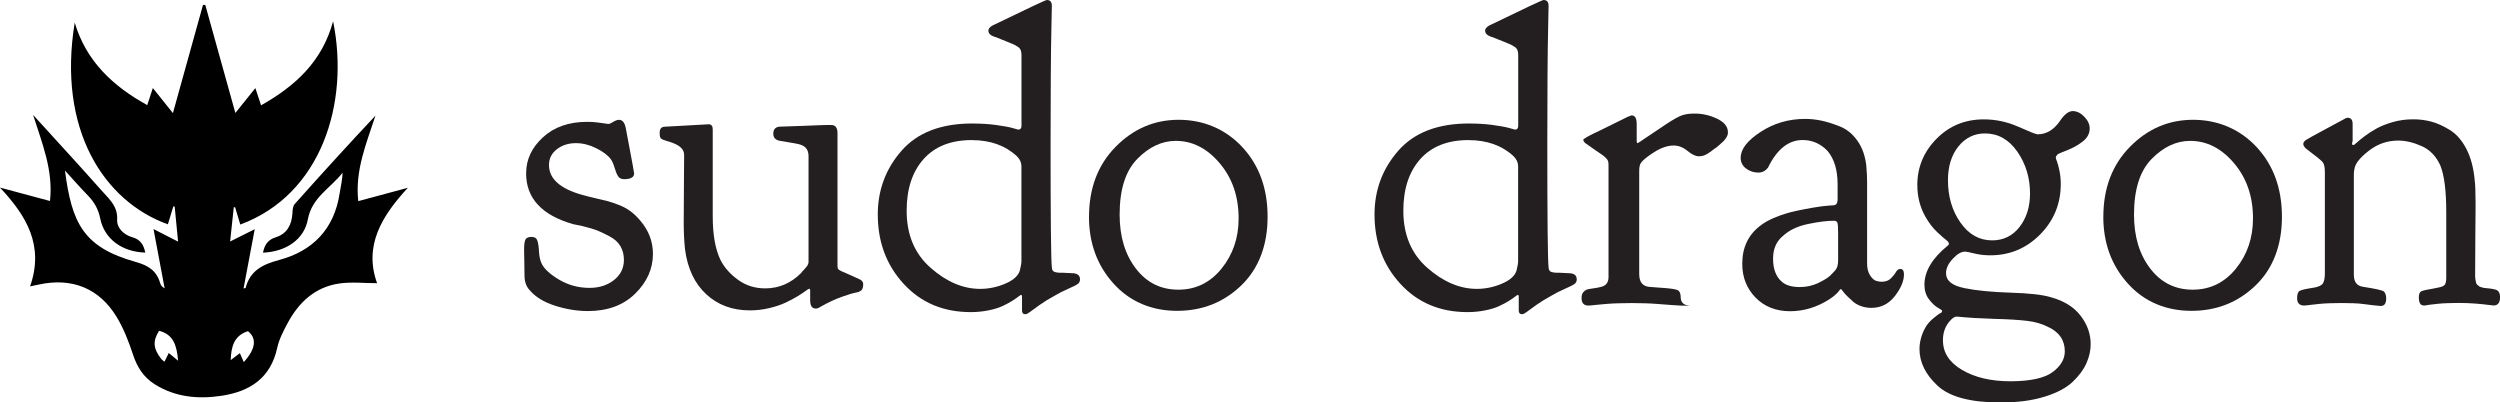 <?xml version="1.0" encoding="UTF-8"?>
<svg id="Layer_2" xmlns="http://www.w3.org/2000/svg" width="595.24" height="95.82" viewBox="0 0 595.24 95.82">
  <g id="Layer_1-2" data-name="Layer_1">
    <path d="M97.15,44.7c-3.92,1.05-7.83,2.11-11.85,3.19-.81-7.37,1.96-13.79,4.1-20.36-6.54,6.96-12.92,13.97-19.23,21.05-.46.51-.51,1.48-.55,2.25-.16,2.74-1.32,4.84-3.98,5.67-1.93.61-2.67,1.87-3.02,3.66,5.49-.23,9.81-3.16,10.68-7.94.96-5.23,5.43-7.45,8.27-11.1-.06,1.76-.46,3.35-.71,4.96-1.3,8.46-6.4,13.69-14.39,15.82-3.96,1.06-6.92,2.52-7.99,6.67-.01.05-.23.05-.49.1.87-4.58,1.72-9.11,2.66-14.1-2.22,1.11-3.88,1.94-5.86,2.93.32-2.96.59-5.54.87-8.13.11-.01.21-.03.32-.04.39,1.32.78,2.64,1.23,4.13,19.26-7.11,26.07-28.84,22.1-48.4-2.59,9.6-9.01,15.42-17.15,20.02-.5-1.49-.87-2.63-1.36-4.11-1.64,2.05-3.05,3.81-4.76,5.93-2.47-8.88-4.81-17.3-7.16-25.72-.18,0-.37,0-.55,0-2.34,8.43-4.69,16.86-7.16,25.75-1.72-2.15-3.15-3.93-4.78-5.97-.53,1.62-.91,2.78-1.33,4.07-8.2-4.53-14.54-10.46-17.27-19.64-4.17,25.44,6.94,42.54,22.18,48.02.43-1.43.87-2.86,1.3-4.28.11.02.21.05.32.07.26,2.65.51,5.3.81,8.33-2.07-1.06-3.72-1.9-5.85-2.99.94,5.03,1.8,9.57,2.65,14.11-.64-.34-.92-.76-1.06-1.22-.85-2.94-2.76-4.2-5.78-5.05-12.5-3.49-15.27-9.22-16.89-21.77,2.03,2.22,3.68,4.12,5.44,5.92,1.52,1.56,2.5,3.25,2.95,5.48.98,4.91,5.26,7.99,10.73,8.13-.37-1.78-1.08-3.08-3.05-3.64-2.03-.58-3.75-2.14-3.65-4.22.15-3.02-1.65-4.65-3.34-6.52-1.94-2.14-3.85-4.31-5.79-6.45-3.62-3.99-7.25-7.97-10.88-11.95,2.12,6.71,4.84,13.18,4.02,20.5-4.08-1.1-7.99-2.15-11.91-3.2,6.37,6.77,10.56,13.84,7.17,23.53.9-.19,1.52-.32,2.14-.45,7.82-1.68,14.3.87,18.46,7.7,1.69,2.78,2.89,5.91,3.92,9.02.98,2.97,2.5,5.36,5.13,7.02,4.94,3.11,10.38,3.6,15.98,2.75,6.74-1.03,11.66-4.23,13.22-11.43.45-2.05,1.48-4.02,2.49-5.9,2.67-4.96,6.56-8.57,12.29-9.4,2.94-.42,5.99-.07,8.99-.07-3.21-8.92,1.11-16,7.36-22.75ZM40.18,84.05c-.31.64-.62,1.26-1.02,2.08-.32-.27-.58-.42-.75-.64-1.95-2.53-2.08-4.22-.54-6.73,3.44.86,4.24,3.54,4.53,7.12-.88-.72-1.48-1.22-2.22-1.83ZM58.04,86.21c-.36-.84-.62-1.41-.93-2.13-.73.56-1.39,1.05-2.18,1.66.11-3.21.79-5.84,4.11-6.89,2.12,1.69,1.9,4.19-1,7.37Z"/>
    <g>
      <path d="M125.28,41.17c0-3.21,1.33-6.04,4-8.49,2.66-2.44,6.17-3.67,10.51-3.67.92,0,1.76.05,2.52.15.76.1,1.35.18,1.78.25.43.07.67.1.74.1.26,0,.66-.16,1.18-.49.53-.33.99-.49,1.38-.49.8,0,1.33.64,1.59,1.91.2,1,.46,2.41.8,4.22.33,1.81.61,3.33.85,4.57.23,1.24.35,1.92.35,2.06,0,.91-.8,1.37-2.4,1.37-.66,0-1.13-.24-1.43-.72-.3-.48-.58-1.16-.84-2.05-.26-.89-.56-1.56-.89-2-.72-.95-1.89-1.83-3.5-2.62-1.61-.8-3.21-1.19-4.79-1.19-1.78,0-3.29.48-4.54,1.45-1.25.96-1.88,2.22-1.88,3.76,0,3.28,2.66,5.65,7.99,7.13.7.21,1.7.46,3.02.76,1.32.3,2.33.54,3.03.73.7.19,1.56.48,2.59.88,1.03.4,1.94.89,2.74,1.48.8.59,1.56,1.31,2.29,2.17,2.06,2.37,3.09,5.03,3.09,7.99,0,3.56-1.41,6.71-4.22,9.48-2.81,2.76-6.57,4.15-11.27,4.15-2.57,0-5.18-.43-7.84-1.28-2.66-.85-4.69-2.1-6.07-3.75-.79-.85-1.18-2.01-1.18-3.45,0-1.05-.02-2.24-.05-3.55-.03-1.31-.05-2.14-.05-2.47,0-1.32.11-2.17.35-2.57.23-.39.71-.59,1.43-.59s1.18.29,1.38.88c.2.59.33,1.45.39,2.59.06,1.14.26,2.07.59,2.79.59,1.31,1.99,2.61,4.19,3.92,2.2,1.3,4.62,1.96,7.25,1.96,2.3,0,4.24-.62,5.82-1.86,1.58-1.24,2.37-2.84,2.37-4.8,0-1.24-.28-2.34-.84-3.28-.56-.95-1.43-1.73-2.62-2.35-1.18-.62-2.14-1.08-2.86-1.37-.72-.29-1.88-.64-3.45-1.03l-2.32-.48c-7.47-2.13-11.2-6.18-11.2-12.13Z" style="fill: #231f20;"/>
      <path d="M192.58,68.78c-.07,0-.34.18-.83.54-.49.36-1.15.79-1.96,1.28-.82.49-1.75.99-2.8,1.48-1.05.49-2.33.92-3.83,1.28-1.51.36-3.05.54-4.62.54-4.16,0-7.63-1.28-10.4-3.85-2.77-2.57-4.46-6.15-5.05-10.76-.2-1.97-.3-4.05-.3-6.22,0-1.25.02-4.16.05-8.73.03-4.57.05-7.06.05-7.45,0-1.25-.91-2.2-2.72-2.86-.32-.13-.82-.3-1.5-.49-.68-.2-1.12-.39-1.31-.59-.19-.2-.29-.56-.29-1.09v-.3c0-.85.36-1.31,1.08-1.38,6.7-.39,10.22-.59,10.55-.59.67,0,1,.4,1,1.18v20.72c0,4.41.62,7.89,1.87,10.46.92,1.78,2.31,3.34,4.18,4.69,1.87,1.35,4.01,2.02,6.44,2.02,3.27,0,6.12-1.22,8.55-3.65.13-.2.31-.41.54-.64.23-.23.38-.39.44-.49.06-.1.16-.21.29-.35.13-.13.21-.25.25-.35.03-.1.08-.21.15-.35.06-.13.1-.25.1-.35v-25.31c0-1.45-.67-2.37-2.02-2.76-.34-.13-1.96-.43-4.85-.89-1.01-.2-1.52-.76-1.52-1.68,0-.99.46-1.54,1.38-1.68,2.17-.06,4.13-.13,5.87-.2,1.74-.06,2.96-.11,3.65-.15.69-.03,1.28-.05,1.78-.05h1.13c.99,0,1.48.66,1.48,1.97v31.68c0,.2.02.35.05.44.03.1.1.2.2.3.1.1.22.18.36.25.14.07.34.17.61.3.27.13.58.26.92.39.34.13.78.33,1.33.59.54.26,1.12.53,1.73.79.61.26.92.66.92,1.18,0,.72-.15,1.22-.45,1.48-.3.26-.75.44-1.34.54s-1.69.43-3.28.99c-1.59.56-3.31,1.37-5.17,2.42-.38.26-.74.39-1.05.39-.9,0-1.34-.66-1.34-1.97v-2.37c0-.26-.1-.39-.29-.39Z" style="fill: #231f20;"/>
      <path d="M231.56,29.41c1.97,0,3.82.11,5.53.34,1.71.23,3.03.47,3.95.72l1.38.39c.52,0,.79-.29.79-.89V13.02c0-.2-.02-.38-.05-.54-.03-.16-.06-.31-.1-.44-.03-.13-.1-.26-.19-.39-.1-.13-.18-.23-.24-.3-.06-.06-.21-.16-.44-.3-.23-.13-.42-.25-.58-.34-.16-.1-.42-.21-.78-.35-.36-.13-.68-.26-.97-.4-.29-.13-.7-.3-1.22-.49-.52-.2-1.01-.4-1.46-.59-1.24-.33-1.85-.85-1.85-1.58,0-.4.29-.79.89-1.18,8.41-4.08,12.75-6.12,13.02-6.12.8,0,1.2.46,1.2,1.38,0,.66-.03,2.39-.1,5.18-.07,2.8-.12,6.63-.15,11.51-.03,4.88-.05,10.2-.05,15.97,0,17.97.1,27.84.3,29.61,0,.2.02.34.05.44.03.1.08.2.15.3.06.1.15.18.25.25.1.07.23.12.39.15.16.03.31.06.44.1.13.03.35.05.64.05h.79c.23,0,.54.02.94.05.39.03.76.05,1.09.05,1.31,0,1.97.49,1.97,1.48,0,.47-.18.83-.54,1.09-.36.27-1.12.65-2.27,1.15-1.15.5-2.22,1.04-3.21,1.63-1.33.72-2.52,1.46-3.59,2.21-1.07.75-1.84,1.31-2.3,1.67-.47.36-.83.54-1.1.54-.54,0-.8-.3-.8-.89v-3.39c0-.21-.1-.31-.3-.31l-.59.41c-.33.27-.82.62-1.47,1.02-.66.41-1.43.82-2.31,1.23-.88.41-2,.75-3.34,1.02-1.34.27-2.74.41-4.18.41-6.53,0-11.85-2.23-15.97-6.71-4.12-4.47-6.18-9.98-6.18-16.54,0-5.81,1.89-10.88,5.67-15.19s9.39-6.47,16.83-6.47h.1ZM231.41,33.35c-4.98,0-8.82,1.51-11.51,4.53-2.69,3.02-4.03,7.12-4.03,12.3,0,5.71,1.9,10.24,5.7,13.58,3.8,3.35,7.74,5.02,11.8,5.02,2.03,0,4.02-.41,5.95-1.23,1.93-.82,3.1-1.85,3.49-3.1.26-1.05.39-1.8.39-2.26v-22.63c0-.85-.36-1.64-1.08-2.36-2.75-2.56-6.33-3.84-10.72-3.84Z" style="fill: #231f20;"/>
      <path d="M259.29,51.61c0-6.8,2.11-12.35,6.33-16.65,4.22-4.29,9.23-6.44,15.03-6.44s11.11,2.17,15.13,6.49c4.02,4.33,6.03,9.86,6.03,16.6s-2.09,12.33-6.28,16.36c-4.19,4.03-9.28,6.04-15.28,6.04s-11.22-2.16-15.12-6.49c-3.9-4.32-5.85-9.63-5.85-15.92ZM270.45,63.95c2.58,3.35,5.94,5.02,10.1,5.02s7.59-1.67,10.3-5.02c2.71-3.35,4.06-7.34,4.06-11.96,0-5.21-1.5-9.58-4.51-13.13-3-3.55-6.49-5.32-10.45-5.32-3.3,0-6.35,1.43-9.16,4.29-2.81,2.86-4.21,7.29-4.21,13.27,0,5.21,1.29,9.48,3.86,12.83Z" style="fill: #231f20;"/>
      <path d="M349.83,29.41c1.97,0,3.82.11,5.53.34,1.71.23,3.03.47,3.95.72l1.38.39c.52,0,.79-.29.79-.89V13.02c0-.2-.02-.38-.05-.54-.03-.16-.06-.31-.1-.44-.03-.13-.1-.26-.19-.39-.1-.13-.18-.23-.24-.3-.06-.06-.21-.16-.44-.3-.23-.13-.42-.25-.58-.34-.16-.1-.42-.21-.78-.35-.36-.13-.68-.26-.97-.4-.29-.13-.7-.3-1.22-.49-.52-.2-1.01-.4-1.46-.59-1.24-.33-1.85-.85-1.85-1.58,0-.4.29-.79.89-1.18,8.41-4.08,12.75-6.12,13.02-6.12.8,0,1.2.46,1.2,1.38,0,.66-.03,2.39-.1,5.18-.07,2.8-.12,6.63-.15,11.51-.03,4.88-.05,10.2-.05,15.97,0,17.97.1,27.84.3,29.61,0,.2.02.34.05.44.03.1.08.2.15.3.06.1.15.18.25.25.1.07.23.12.39.15.16.03.31.06.44.1.13.03.35.05.64.05h.79c.23,0,.54.02.94.05.39.03.76.05,1.09.05,1.31,0,1.97.49,1.97,1.48,0,.47-.18.83-.54,1.09-.36.27-1.12.65-2.27,1.15-1.15.5-2.22,1.04-3.21,1.63-1.33.72-2.52,1.46-3.59,2.21-1.07.75-1.84,1.31-2.3,1.67-.47.36-.83.54-1.1.54-.54,0-.8-.3-.8-.89v-3.39c0-.21-.1-.31-.3-.31l-.59.41c-.33.27-.82.62-1.47,1.02-.66.41-1.43.82-2.31,1.23-.88.41-2,.75-3.34,1.02-1.34.27-2.74.41-4.18.41-6.53,0-11.85-2.23-15.97-6.71-4.12-4.47-6.18-9.98-6.18-16.54,0-5.81,1.89-10.88,5.67-15.19s9.39-6.47,16.83-6.47h.1ZM349.67,33.35c-4.98,0-8.82,1.51-11.51,4.53-2.69,3.02-4.03,7.12-4.03,12.3,0,5.71,1.9,10.24,5.7,13.58,3.8,3.35,7.74,5.02,11.8,5.02,2.03,0,4.02-.41,5.95-1.23,1.93-.82,3.1-1.85,3.49-3.1.26-1.05.39-1.8.39-2.26v-22.63c0-.85-.36-1.64-1.08-2.36-2.75-2.56-6.33-3.84-10.72-3.84Z" style="fill: #231f20;"/>
      <path d="M389.99,34.04c.06,0,.79-.48,2.17-1.43,1.38-.95,2.93-1.99,4.64-3.11,1.71-1.12,2.96-1.81,3.75-2.07.79-.26,1.78-.39,2.96-.39,1.84,0,3.62.41,5.33,1.23,1.71.82,2.57,1.89,2.57,3.21v.1c0,.4-.13.79-.39,1.18-.26.39-.49.69-.69.89-.2.2-.53.49-.99.89l-.69.59c-.07,0-.41.25-1.04.74-.63.49-1.17.84-1.63,1.04-.46.2-.95.3-1.48.3-.79,0-1.69-.43-2.71-1.28-1.02-.85-2.12-1.28-3.31-1.28-1.45,0-2.99.53-4.64,1.58-1.65,1.05-2.7,1.91-3.16,2.57-.26.4-.39,1.02-.39,1.88v24.57c0,1.91.82,2.93,2.47,3.06.66.07,1.54.13,2.66.2,2.04.13,3.34.3,3.9.52.56.22.84.77.84,1.65,0,1.38.77,2.08,2.3,2.08.11,0-.15.01-.78.03-.63.02-1.78-.03-3.47-.15-1.68-.12-2.93-.22-3.75-.28-.81-.07-1.76-.12-2.85-.15-1.09-.03-2.12-.05-3.11-.05-1.05,0-2.11.02-3.16.05-1.05.03-1.99.08-2.81.15-.82.06-1.55.13-2.17.2-.63.06-1.12.11-1.48.15-.36.03-.58.05-.64.05-1.12,0-1.68-.59-1.68-1.77,0-.62.13-1.09.4-1.4.26-.31.53-.52.79-.62.26-.1.77-.2,1.53-.3.76-.1,1.36-.21,1.83-.34,1.25-.26,1.87-1.05,1.87-2.35v-26.68c0-.39-.03-.7-.1-.93-.07-.23-.25-.49-.54-.78-.3-.29-.59-.54-.89-.74-.3-.2-.87-.59-1.73-1.18-.86-.59-1.65-1.15-2.37-1.67-.2-.2-.33-.43-.39-.69,0-.26,1.35-1.02,4.05-2.27,2.43-1.18,4.64-2.27,6.61-3.26.06,0,.16-.03.3-.1.26-.13.46-.2.59-.2.79,0,1.18.69,1.18,2.07v4.05c0,.33.1.49.3.49Z" style="fill: #231f20;"/>
      <path d="M414.46,37.52c0-2.02,1.58-4.06,4.74-6.12,3.16-2.06,6.69-3.09,10.6-3.09,1.24,0,2.51.13,3.81.4,1.3.27,2.78.73,4.45,1.39,1.66.66,3.06,1.81,4.2,3.43,1.14,1.62,1.84,3.6,2.1,5.92.13,1.59.19,2.82.19,3.68v19.59c0,1.16.23,2.1.69,2.81.46.71.92,1.15,1.38,1.31.46.16.92.24,1.38.24.92,0,1.64-.25,2.17-.76.53-.51.94-1.02,1.23-1.53.3-.51.64-.76,1.04-.76.59,0,.89.43.89,1.28,0,1.58-.72,3.31-2.17,5.18-1.45,1.88-3.32,2.81-5.62,2.81-.85,0-1.66-.14-2.43-.41-.77-.28-1.41-.64-1.92-1.09-.51-.45-.97-.88-1.39-1.3-.42-.41-.75-.8-1.01-1.14l-.29-.41c-.06,0-.1-.02-.1-.05s-.03-.05-.1-.05c-.13,0-.22.07-.29.21-.06.14-.29.41-.69.82-.4.41-.96.86-1.69,1.34-2.98,1.92-6.12,2.88-9.43,2.88s-6.11-1.09-8.21-3.25c-2.11-2.17-3.16-4.83-3.16-7.99v-.1c0-3.81,1.41-6.8,4.22-8.97.98-.79,2.26-1.5,3.83-2.12,1.57-.62,3.12-1.1,4.66-1.43,1.54-.33,2.99-.61,4.37-.84,1.37-.23,2.52-.38,3.44-.44l1.39-.1c.53-.13.79-.58.79-1.36v-3.59c0-3.43-.8-6.08-2.38-7.95-1.66-1.75-3.64-2.62-5.96-2.62-3.37,0-6.11,2.2-8.24,6.59-.62.78-1.38,1.16-2.27,1.16-1.1,0-2.09-.32-2.95-.97-.86-.65-1.29-1.52-1.29-2.62ZM428.61,68.34c1.52,0,2.96-.32,4.32-.97,1.36-.65,2.3-1.23,2.83-1.75.53-.52.96-.97,1.29-1.36.4-.52.6-1.27.6-2.24v-6.53c0-1.23-.05-2.03-.15-2.39-.1-.36-.38-.54-.84-.54-1.66,0-3.73.26-6.21.78-2.48.52-4.45,1.46-5.91,2.81-1.59,1.29-2.38,3.1-2.38,5.43,0,2.49.7,4.32,2.09,5.5.92.85,2.38,1.27,4.37,1.27Z" style="fill: #231f20;"/>
      <path d="M456.5,44.11c0-4.28,1.52-7.96,4.56-11.05,3.04-3.09,6.8-4.64,11.27-4.64,2.84,0,5.6.59,8.28,1.78s4.18,1.78,4.51,1.78c2.1,0,3.88-1.05,5.33-3.16,1.07-1.58,2.08-2.37,3.05-2.37s1.89.44,2.75,1.33c.87.89,1.3,1.83,1.3,2.81,0,1.18-.54,2.21-1.61,3.06-1.08.86-2.33,1.56-3.75,2.12-1.42.56-2.17.87-2.23.94-.33.33-.49.59-.49.79,0,.13.1.46.3.99.2.53.39,1.27.59,2.22.2.95.3,1.99.3,3.11,0,4.67-1.63,8.67-4.9,11.99-3.27,3.32-7.24,4.98-11.92,4.98-1.32,0-2.58-.15-3.77-.44-1.19-.3-1.92-.44-2.18-.44-.92,0-1.92.58-2.97,1.73-1.06,1.15-1.58,2.29-1.58,3.4,0,1.78,1.44,2.96,4.31,3.55,2.87.59,6.54.95,11,1.09,4.46.13,7.68.49,9.65,1.09,3.12.86,5.48,2.32,7.08,4.4,1.6,2.08,2.4,4.34,2.4,6.78,0,1.51-.34,3.02-1.01,4.53-.67,1.51-1.76,2.99-3.27,4.43-1.51,1.44-3.74,2.63-6.7,3.54-2.95.92-6.44,1.38-10.47,1.38-7.14,0-12.15-1.33-15.01-4-2.86-2.66-4.3-5.58-4.3-8.73,0-.64.06-1.27.19-1.88.13-.61.28-1.16.47-1.64.19-.48.39-.93.61-1.35.22-.42.47-.81.76-1.16.28-.35.57-.66.85-.92.28-.26.55-.48.8-.67.25-.19.49-.38.71-.55.22-.17.41-.29.56-.36l.22-.1c.15-.14.22-.31.22-.51,0-.07-.35-.31-1.05-.72-.7-.41-1.41-1.08-2.11-2.02-.7-.94-1.05-2.08-1.05-3.43,0-3.22,1.88-6.35,5.62-9.37l.1-.1c.06-.06.1-.16.1-.3,0-.26-.22-.56-.66-.89-.44-.33-1.17-.97-2.18-1.92-1.01-.95-1.95-2.19-2.8-3.7-1.24-2.24-1.87-4.7-1.87-7.4ZM462.61,81.07c0,2.89,1.52,5.23,4.57,7.02,3.04,1.79,6.88,2.69,11.49,2.69s8.05-.72,10.01-2.16c1.96-1.44,2.94-3.1,2.94-4.96,0-2.69-1.36-4.65-4.08-5.87-1.39-.71-3.02-1.17-4.87-1.39-1.86-.23-4.46-.39-7.81-.48-3.35-.1-6.28-.27-8.79-.53h-.3c-.4,0-.91.35-1.54,1.06-1.09,1.22-1.63,2.76-1.63,4.62ZM472.63,31.77c-2.58,0-4.69,1.04-6.35,3.11s-2.48,4.75-2.48,8.04c0,3.88.99,7.24,2.97,10.07,1.98,2.83,4.5,4.24,7.54,4.24,2.71,0,4.89-1.07,6.55-3.21,1.65-2.14,2.48-4.79,2.48-7.94,0-3.75-1.01-7.07-3.02-9.97-2.02-2.89-4.58-4.34-7.69-4.34Z" style="fill: #231f20;"/>
      <path d="M500.8,51.61c0-6.8,2.11-12.35,6.33-16.65,4.22-4.29,9.23-6.44,15.03-6.44s11.11,2.17,15.13,6.49c4.02,4.33,6.03,9.86,6.03,16.6s-2.09,12.33-6.28,16.36c-4.19,4.03-9.28,6.04-15.28,6.04s-11.22-2.16-15.12-6.49c-3.9-4.32-5.85-9.63-5.85-15.92ZM511.97,63.95c2.58,3.35,5.94,5.02,10.1,5.02s7.59-1.67,10.3-5.02c2.71-3.35,4.06-7.34,4.06-11.96,0-5.21-1.5-9.58-4.51-13.13-3-3.55-6.49-5.32-10.45-5.32-3.3,0-6.35,1.43-9.16,4.29-2.81,2.86-4.21,7.29-4.21,13.27,0,5.21,1.29,9.48,3.86,12.83Z" style="fill: #231f20;"/>
      <path d="M560.01,34.14c0,.26.1.39.3.39h.1c.06,0,.31-.2.74-.59.43-.4,1.04-.89,1.84-1.5.8-.6,1.73-1.21,2.8-1.81,1.07-.6,2.37-1.12,3.9-1.56,1.54-.44,3.14-.66,4.81-.66h.2c1.4,0,2.79.18,4.16.54,1.37.36,2.84,1.02,4.41,1.98,1.57.96,2.89,2.46,3.95,4.5,1.07,2.05,1.73,4.55,2,7.52.13,1.12.2,2.84.2,5.15v1.92c0,1.02-.02,2.84-.05,5.46-.03,2.62-.05,5.97-.05,10.04v.2c0,.33.03.64.09.94.06.3.11.53.14.69s.14.33.32.49.32.28.42.34c.09.07.31.15.65.25.34.1.59.15.74.15s.49.03,1.02.1c.52.07.91.13,1.16.2.93.13,1.39.76,1.39,1.88,0,1.32-.52,1.97-1.55,1.97-.19,0-.65-.05-1.36-.15-.71-.1-1.7-.2-2.96-.3-1.26-.1-2.6-.15-4.03-.15-.88,0-1.75.02-2.62.05-.88.03-1.63.08-2.27.15-.64.06-1.23.13-1.77.2-.54.06-.95.13-1.22.2h-.41c-.77,0-1.15-.66-1.15-1.97,0-.72.19-1.18.56-1.38.37-.2,1.36-.43,2.98-.69.56-.13,1.02-.23,1.4-.29.62-.13,1.04-.34,1.26-.64.22-.29.33-.87.33-1.72v-15.65c0-4.92-.46-8.56-1.38-10.92-.99-2.23-2.47-3.79-4.44-4.67-1.97-.88-3.85-1.33-5.62-1.33-2.57,0-4.87.79-6.91,2.36-2.04,1.57-3.19,2.95-3.45,4.13-.13.53-.2.99-.2,1.38v24.11c0,1.71.76,2.66,2.27,2.85,2.96.46,4.57.82,4.84,1.09.4.33.59.89.59,1.68,0,1.18-.43,1.78-1.28,1.78-.07,0-.28-.02-.64-.05-.36-.03-.84-.08-1.43-.15-.59-.07-1.25-.15-1.97-.25-.73-.1-1.56-.17-2.52-.2-.95-.03-1.89-.05-2.81-.05s-1.84.02-2.76.05c-.92.03-1.73.08-2.42.15-.69.06-1.3.13-1.83.2-.53.06-.95.11-1.28.15-.33.03-.53.05-.59.05-1.12,0-1.68-.59-1.68-1.78,0-.92.21-1.5.64-1.73.43-.23,1.53-.48,3.31-.74,1.18-.2,1.92-.56,2.22-1.08.3-.52.44-1.31.44-2.36v-24.01c0-1.18-.17-1.98-.49-2.41-.33-.43-1.68-1.52-4.05-3.3-.39-.4-.59-.73-.59-1v-.1c0-.33.23-.65.69-.95.46-.3,1.88-1.08,4.24-2.35,1.84-1,3.39-1.83,4.64-2.5.39-.27.72-.4.99-.4.79,0,1.18.5,1.18,1.5v4.01c0,.07-.03.2-.1.4v.2Z" style="fill: #231f20;"/>
    </g>
  </g>
</svg>